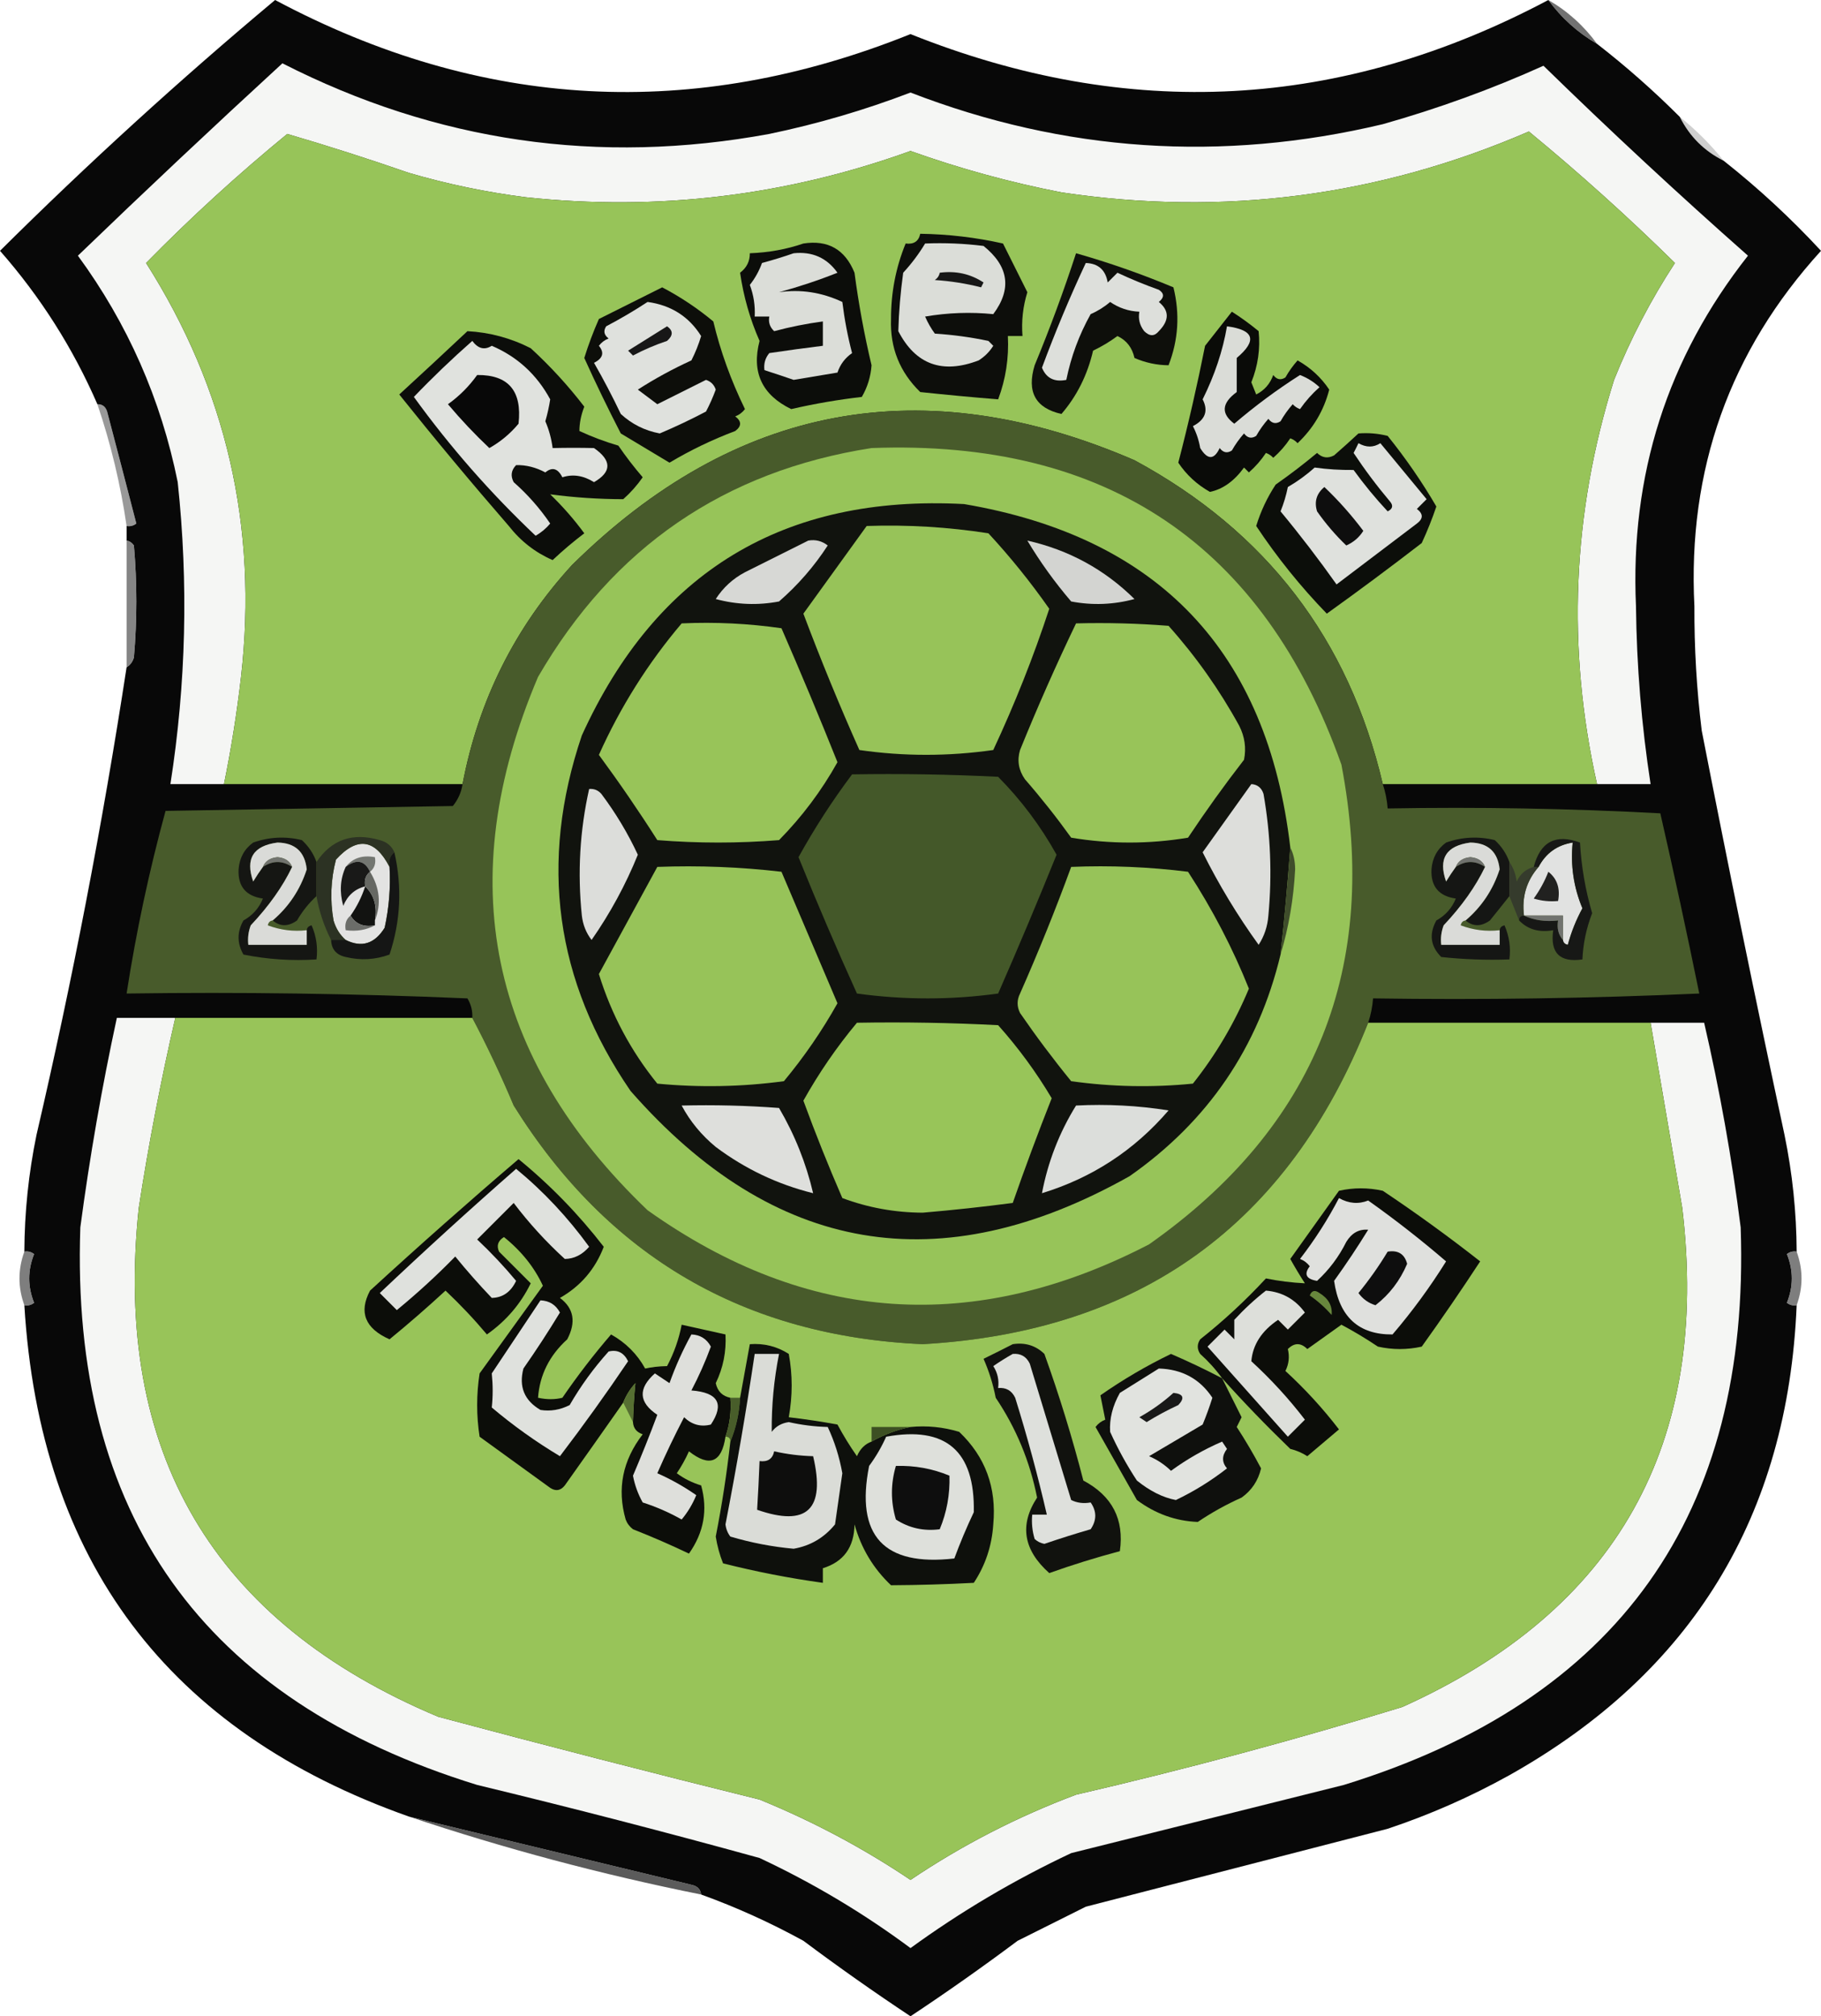 <?xml version="1.0" encoding="UTF-8" standalone="no"?>
<svg
   version="1.1"
   width="374"
   height="414"
   style="clip-rule:evenodd;fill-rule:evenodd;image-rendering:optimizeQuality;shape-rendering:geometricPrecision;text-rendering:geometricPrecision"
   id="svg88"
   sodipodi:docname="logo.svg"
   inkscape:export-filename="logo.png"
   inkscape:export-xdpi="73.27536"
   inkscape:export-ydpi="73.27536"
   inkscape:version="1.3.2 (091e20e, 2023-11-25, custom)"
   xmlns:inkscape="http://www.inkscape.org/namespaces/inkscape"
   xmlns:sodipodi="http://sodipodi.sourceforge.net/DTD/sodipodi-0.dtd"
   xmlns="http://www.w3.org/2000/svg"
   xmlns:svg="http://www.w3.org/2000/svg">
  <sodipodi:namedview
     id="namedview1"
     pagecolor="#ffffff"
     bordercolor="#000000"
     borderopacity="0.25"
     inkscape:showpageshadow="2"
     inkscape:pageopacity="0.0"
     inkscape:pagecheckerboard="0"
     inkscape:deskcolor="#d1d1d1"
     inkscape:zoom="1.8768116"
     inkscape:cx="186.7529"
     inkscape:cy="207"
     inkscape:window-width="1920"
     inkscape:window-height="991"
     inkscape:window-x="-9"
     inkscape:window-y="-9"
     inkscape:window-maximized="1"
     inkscape:current-layer="svg88" />
  <defs
     id="defs88" />
  <g
     id="g1"
     transform="translate(-56.5,-59.5)">
    <path
       style="opacity:0.995"
       fill="#080808"
       d="m 374.5,59.5 c 2.685,3.683 6.018,6.683 10,9 5.963,4.628 11.63,9.628 17,15 2,4 5,7 9,9 7.149,5.649 13.816,11.816 20,18.5 -18.759,20.603 -27.426,44.937 -26,73 -0.04,8.539 0.46,17.039 1.5,25.5 5.41,27.716 11.077,55.383 17,83 1.632,7.922 2.465,15.922 2.5,24 -0.739,-0.131 -1.406,0.036 -2,0.5 1.333,3.333 1.333,6.667 0,10 0.594,0.464 1.261,0.631 2,0.5 -1.803,43.261 -21.47,75.428 -59,96.5 -8.001,4.444 -16.335,8.111 -25,11 -20.672,5.335 -41.338,10.668 -62,16 -4.667,2.333 -9.333,4.667 -14,7 -7.219,5.395 -14.553,10.562 -22,15.5 -7.447,-4.938 -14.781,-10.105 -22,-15.5 -6.789,-3.729 -13.789,-6.896 -21,-9.5 -0.12,-1.086 -0.787,-1.753 -2,-2 -19.377,-4.678 -38.711,-9.345 -58,-14 -49.494,-17.503 -75.828,-52.503 -79,-105 0.739,0.131 1.406,-0.036 2,-0.5 -1.333,-3.333 -1.333,-6.667 0,-10 -0.594,-0.464 -1.261,-0.631 -2,-0.5 0.035,-8.078 0.868,-16.078 2.5,-24 7.391,-31.785 13.557,-63.785 18.5,-96 0.722,-0.418 1.222,-1.084 1.5,-2 0.667,-7.667 0.667,-15.333 0,-23 -0.383,-0.556 -0.883,-0.889 -1.5,-1 0,-1 0,-2 0,-3 0.739,0.131 1.406,-0.036 2,-0.5 -1.897,-7.346 -3.897,-15.013 -6,-23 -0.336,-1.03 -1.003,-1.53 -2,-1.5 C 71.48,130.962 64.814,120.462 56.5,111 74.607,93.031 93.44,75.864 113,59.5 c 42.403,22.596 85.903,24.93 130.5,7 44.774,17.916 88.441,15.583 131,-7 z"
       id="path1" />
  </g>
  <g
     id="g2"
     transform="translate(-56.5,-59.5)">
    <path
       style="opacity:0.749"
       fill="#434343"
       d="m 374.5,59.5 c 3.956,2.288 7.289,5.288 10,9 -3.982,-2.317 -7.315,-5.317 -10,-9 z"
       id="path2" />
  </g>
  <g
     id="g3"
     transform="translate(-56.5,-59.5)">
    <path
       style="opacity:1"
       fill="#f5f6f4"
       d="m 384.5,220.5 c -6.26,-27.958 -5.093,-55.624 3.5,-83 3.386,-8.441 7.553,-16.441 12.5,-24 -9.625,-9.469 -19.625,-18.469 -30,-27 -30.752,13.31 -62.752,17.477 -96,12.5 -10.548,-2.054 -20.882,-4.887 -31,-8.5 -25.557,9.223 -51.891,12.39 -79,9.5 -8.13,-1.032 -16.13,-2.699 -24,-5 -8.382,-2.906 -16.715,-5.573 -25,-8 -10.142,8.308 -19.809,17.142 -29,26.5 16.491,25.94 22.991,54.273 19.5,85 -0.852,7.402 -2.019,14.735 -3.5,22 -3.667,0 -7.333,0 -11,0 3.218,-20.599 3.718,-41.265 1.5,-62 -3.439,-17.041 -10.273,-32.541 -20.5,-46.5 13.785,-13.281 27.785,-26.448 42,-39.5 31.628,16.121 64.961,20.955 100,14.5 9.9,-2.058 19.567,-4.891 29,-8.5 31.592,12.204 63.925,14.371 97,6.5 11.424,-3.229 22.424,-7.229 33,-12 13.699,13.367 27.699,26.367 42,39 -16.55,21.002 -24.217,45.002 -23,72 0.135,12.243 1.135,24.41 3,36.5 -3.667,0 -7.333,0 -11,0 z"
       id="path3" />
  </g>
  <g
     id="g4"
     transform="translate(-56.5,-59.5)">
    <path
       style="opacity:1"
       fill="#97c459"
       d="m 384.5,220.5 c -14.667,0 -29.333,0 -44,0 -6.971,-29.739 -23.971,-51.905 -51,-66.5 -43.443,-18.777 -81.943,-11.61 -115.5,21.5 -11.723,12.78 -19.223,27.78 -22.5,45 -16.333,0 -32.667,0 -49,0 1.481,-7.265 2.648,-14.598 3.5,-22 3.491,-30.727 -3.009,-59.06 -19.5,-85 9.191,-9.358 18.858,-18.192 29,-26.5 8.285,2.427 16.618,5.093 25,8 7.87,2.301 15.87,3.967 24,5 27.109,2.89 53.443,-0.277 79,-9.5 10.118,3.613 20.452,6.446 31,8.5 33.248,4.977 65.248,0.81 96,-12.5 10.375,8.531 20.375,17.531 30,27 -4.947,7.559 -9.114,15.559 -12.5,24 -8.593,27.376 -9.76,55.042 -3.5,83 z"
       id="path4" />
  </g>
  <g
     id="g5"
     transform="translate(-56.5,-59.5)">
    <path
       style="opacity:0.247"
       fill="#3e3e3e"
       d="m 401.5,83.5 c 3.333,2.667 6.333,5.667 9,9 -4,-2 -7,-5 -9,-9 z"
       id="path5" />
  </g>
  <g
     id="g6"
     transform="translate(-56.5,-59.5)">
    <path
       style="opacity:1"
       fill="#0d0e0b"
       d="m 245.5,107.5 c 5.734,0.082 11.401,0.748 17,2 1.667,3.333 3.333,6.667 5,10 -0.907,2.921 -1.24,5.921 -1,9 -1,0 -2,0 -3,0 0.228,4.515 -0.438,8.848 -2,13 -5.333,-0.433 -10.666,-0.933 -16,-1.5 -4.223,-4.112 -6.223,-9.112 -6,-15 -0.015,-5.415 0.985,-10.582 3,-15.5 1.679,0.215 2.679,-0.452 3,-2 z"
       id="path6" />
  </g>
  <g
     id="g7"
     transform="translate(-56.5,-59.5)">
    <path
       style="opacity:1"
       fill="#0c0d0a"
       d="m 221.5,109.5 c 5.058,-0.783 8.558,1.217 10.5,6 0.843,6.403 2.01,12.737 3.5,19 -0.169,2.339 -0.836,4.506 -2,6.5 -4.885,0.564 -9.718,1.397 -14.5,2.5 -6.011,-2.916 -8.178,-7.583 -6.5,-14 -1.958,-4.434 -3.291,-9.101 -4,-14 1.353,-1.024 2.02,-2.357 2,-4 3.887,-0.146 7.554,-0.813 11,-2 z"
       id="path7" />
  </g>
  <g
     id="g8"
     transform="translate(-56.5,-59.5)">
    <path
       style="opacity:1"
       fill="#dbddd8"
       d="m 246.5,109.5 c 4.014,-0.166 8.014,0.001 12,0.5 5.186,4.168 5.853,8.835 2,14 -4.682,-0.464 -9.349,-0.297 -14,0.5 0.54,1.248 1.207,2.415 2,3.5 3.722,0.238 7.389,0.738 11,1.5 0.333,0.333 0.667,0.667 1,1 -0.763,1.219 -1.763,2.219 -3,3 -7.455,2.855 -12.955,0.855 -16.5,-6 0.105,-3.962 0.439,-7.962 1,-12 1.741,-1.896 3.241,-3.896 4.5,-6 z"
       id="path8" />
  </g>
  <g
     id="g9"
     transform="translate(-56.5,-59.5)">
    <path
       style="opacity:1"
       fill="#dbddd8"
       d="m 219.5,111.5 c 3.821,-0.397 6.821,0.936 9,4 -3.876,1.543 -7.876,2.876 -12,4 4.439,-0.649 8.772,0.018 13,2 0.438,3.572 1.104,7.072 2,10.5 -1.439,0.991 -2.439,2.324 -3,4 -3,0.5 -6,1 -9,1.5 -2.035,-0.704 -4.035,-1.371 -6,-2 -0.17,-1.322 0.163,-2.489 1,-3.5 3.67,-0.548 7.337,-1.048 11,-1.5 0,-1.667 0,-3.333 0,-5 -3.376,0.452 -6.709,1.118 -10,2 -0.886,-0.825 -1.219,-1.825 -1,-3 -1,0 -2,0 -3,0 0.12,-2.234 -0.213,-4.401 -1,-6.5 1.081,-1.371 1.915,-2.871 2.5,-4.5 2.277,-0.617 4.444,-1.284 6.5,-2 z"
       id="path9" />
  </g>
  <g
     id="g10"
     transform="translate(-56.5,-59.5)">
    <path
       style="opacity:1"
       fill="#171717"
       d="m 249.5,115.5 c 3.307,-0.437 6.307,0.23 9,2 -0.167,0.333 -0.333,0.667 -0.5,1 -3.076,-0.788 -6.242,-1.288 -9.5,-1.5 0.556,-0.383 0.889,-0.883 1,-1.5 z"
       id="path10" />
  </g>
  <g
     id="g11"
     transform="translate(-56.5,-59.5)">
    <path
       style="opacity:1"
       fill="#0e0f0b"
       d="m 277.5,111.5 c 6.782,1.928 13.449,4.261 20,7 1.351,5.463 1.018,10.796 -1,16 -2.427,-0.023 -4.76,-0.523 -7,-1.5 -0.466,-2.123 -1.633,-3.623 -3.5,-4.5 -1.587,1.17 -3.253,2.17 -5,3 -1.163,4.992 -3.329,9.326 -6.5,13 -5.332,-1.204 -7.165,-4.537 -5.5,-10 3.139,-7.587 5.972,-15.253 8.5,-23 z"
       id="path11" />
  </g>
  <g
     id="g12"
     transform="translate(-56.5,-59.5)">
    <path
       style="opacity:1"
       fill="#dddfdb"
       d="m 279.5,113.5 c 2.568,0.094 4.068,1.428 4.5,4 0.667,-0.667 1.333,-1.333 2,-2 2.761,1.296 5.595,2.463 8.5,3.5 1.141,0.741 1.141,1.575 0,2.5 2.179,1.783 2.179,3.783 0,6 -0.891,1.09 -1.891,1.09 -3,0 -0.929,-1.189 -1.262,-2.522 -1,-4 -2.177,-0.086 -4.177,-0.753 -6,-2 -1.2,1.031 -2.534,1.865 -4,2.5 -2.373,4.244 -4.039,8.744 -5,13.5 -2.448,0.49 -4.115,-0.343 -5,-2.5 2.715,-7.318 5.715,-14.484 9,-21.5 z"
       id="path12" />
  </g>
  <g
     id="g13"
     transform="translate(-56.5,-59.5)">
    <path
       style="opacity:1"
       fill="#0d0e0a"
       d="m 192.5,118.5 c 3.729,1.951 7.229,4.284 10.5,7 1.453,6.099 3.619,12.099 6.5,18 -0.525,0.692 -1.192,1.192 -2,1.5 1.333,1 1.333,2 0,3 -4.714,1.774 -9.214,3.941 -13.5,6.5 -3.323,-1.984 -6.657,-3.984 -10,-6 -2.644,-5.121 -5.144,-10.288 -7.5,-15.5 0.847,-2.718 1.847,-5.384 3,-8 4.425,-2.213 8.759,-4.379 13,-6.5 z"
       id="path13" />
  </g>
  <g
     id="g14"
     transform="translate(-56.5,-59.5)">
    <path
       style="opacity:1"
       fill="#dfe1dd"
       d="m 189.5,121.5 c 4.82,0.66 8.487,2.993 11,7 -0.515,1.725 -1.182,3.392 -2,5 -3.827,1.746 -7.493,3.746 -11,6 1.333,1 2.667,2 4,3 3.298,-1.66 6.631,-3.327 10,-5 1,0.333 1.667,1 2,2 -0.574,1.559 -1.24,3.059 -2,4.5 -3.106,1.636 -6.273,3.136 -9.5,4.5 -3.07,-0.576 -5.737,-1.909 -8,-4 -1.706,-3.579 -3.539,-7.079 -5.5,-10.5 1.835,-0.928 2.168,-2.094 1,-3.5 0.525,-0.692 1.192,-1.192 2,-1.5 -0.951,-0.718 -1.117,-1.551 -0.5,-2.5 2.979,-1.567 5.812,-3.234 8.5,-5 z"
       id="path14" />
  </g>
  <g
     id="g15"
     transform="translate(-56.5,-59.5)">
    <path
       style="opacity:1"
       fill="#0c0d0a"
       d="m 152.5,127.5 c 4.567,0.244 8.901,1.41 13,3.5 4.035,3.7 7.702,7.7 11,12 -0.674,1.751 -1.007,3.417 -1,5 2.589,1.197 5.256,2.197 8,3 1.546,2.257 3.212,4.424 5,6.5 -1.148,1.649 -2.481,3.149 -4,4.5 -5.051,-0.011 -10.051,-0.345 -15,-1 2.569,2.479 4.902,5.146 7,8 -2.259,1.715 -4.426,3.548 -6.5,5.5 -3.55,-1.541 -6.55,-3.874 -9,-7 -7.688,-8.854 -15.188,-17.854 -22.5,-27 4.74,-4.35 9.407,-8.683 14,-13 z"
       id="path15" />
  </g>
  <g
     id="g16"
     transform="translate(-56.5,-59.5)">
    <path
       style="opacity:1"
       fill="#171717"
       d="m 193.5,126.5 c 1.276,0.886 1.276,1.886 0,3 -2.415,0.805 -4.749,1.805 -7,3 -0.333,-0.333 -0.667,-0.667 -1,-1 2.731,-1.692 5.398,-3.358 8,-5 z"
       id="path16" />
  </g>
  <g
     id="g17"
     transform="translate(-56.5,-59.5)">
    <path
       style="opacity:1"
       fill="#e0e2de"
       d="m 153.5,129.5 c 1.182,1.6 2.515,1.933 4,1 5.253,2.251 9.253,5.918 12,11 -0.223,1.467 -0.556,2.967 -1,4.5 0.749,1.734 1.249,3.567 1.5,5.5 2.867,-0.066 5.7,-0.066 8.5,0 3.664,2.554 3.664,4.887 0,7 -2.174,-1.363 -4.341,-1.697 -6.5,-1 -0.928,-1.835 -2.094,-2.168 -3.5,-1 -1.956,-1.048 -3.956,-1.548 -6,-1.5 -1.017,1.049 -1.184,2.216 -0.5,3.5 2.872,2.537 5.372,5.37 7.5,8.5 -0.854,1.022 -1.854,1.855 -3,2.5 -9.249,-8.745 -17.582,-18.245 -25,-28.5 3.83,-3.997 7.83,-7.83 12,-11.5 z"
       id="path17" />
  </g>
  <g
     id="g18"
     transform="translate(-56.5,-59.5)">
    <path
       style="opacity:1"
       fill="#080808"
       d="m 154.5,136.5 c 6.421,-0.063 9.254,3.27 8.5,10 -1.719,2.057 -3.719,3.724 -6,5 -2.994,-2.828 -5.827,-5.828 -8.5,-9 2.327,-1.661 4.327,-3.661 6,-6 z"
       id="path18" />
  </g>
  <g
     id="g19"
     transform="translate(-56.5,-59.5)">
    <path
       style="opacity:1"
       fill="#0a0b08"
       d="m 309.5,123.5 c 1.892,1.202 3.726,2.535 5.5,4 0.366,3.588 -0.134,7.088 -1.5,10.5 0.333,0.833 0.667,1.667 1,2.5 1.697,-0.864 2.863,-2.197 3.5,-4 0.718,0.951 1.551,1.117 2.5,0.5 0.711,-1.255 1.544,-2.421 2.5,-3.5 2.67,1.505 4.836,3.505 6.5,6 -1.101,4.274 -3.268,7.941 -6.5,11 -0.414,-0.457 -0.914,-0.791 -1.5,-1 -0.98,1.481 -2.147,2.815 -3.5,4 -0.414,-0.457 -0.914,-0.791 -1.5,-1 -0.98,1.481 -2.147,2.815 -3.5,4 -0.333,-0.333 -0.667,-0.667 -1,-1 -2.026,2.787 -4.36,4.453 -7,5 -2.67,-1.505 -4.836,-3.505 -6.5,-6 2.064,-7.949 3.897,-15.949 5.5,-24 1.842,-2.364 3.675,-4.697 5.5,-7 z"
       id="path19" />
  </g>
  <g
     id="g20"
     transform="translate(-56.5,-59.5)">
    <path
       style="opacity:1"
       fill="#dadcd7"
       d="m 308.5,126.5 c 5.594,0.744 6.261,2.911 2,6.5 0,2.333 0,4.667 0,7 -3.104,2.273 -3.271,4.44 -0.5,6.5 4.313,-3.685 8.813,-7.018 13.5,-10 1.502,0.583 2.835,1.416 4,2.5 -1.519,1.351 -2.852,2.851 -4,4.5 -0.586,-0.209 -1.086,-0.543 -1.5,-1 -0.956,1.079 -1.789,2.245 -2.5,3.5 -0.949,0.617 -1.782,0.451 -2.5,-0.5 -0.956,1.079 -1.789,2.245 -2.5,3.5 -0.949,0.617 -1.782,0.451 -2.5,-0.5 -0.956,1.079 -1.789,2.245 -2.5,3.5 -0.949,0.617 -1.782,0.451 -2.5,-0.5 -1.154,2.457 -2.488,2.457 -4,0 -0.273,-1.601 -0.773,-3.101 -1.5,-4.5 2.547,-1.316 3.213,-3.149 2,-5.5 2.481,-4.991 4.148,-9.991 5,-15 z"
       id="path20" />
  </g>
  <g
     id="g21"
     transform="translate(-56.5,-59.5)">
    <path
       style="opacity:1"
       fill="#485b2b"
       d="m 340.5,220.5 c 0.538,1.617 0.871,3.284 1,5 18.679,-0.333 37.345,0 56,1 2.811,12.3 5.478,24.634 8,37 -22.323,1 -44.657,1.333 -67,1 -0.129,1.716 -0.462,3.383 -1,5 -16.414,41.463 -46.914,63.463 -91.5,66 -36.633,-1.645 -64.633,-17.978 -84,-49 -2.625,-6.243 -5.458,-12.243 -8.5,-18 0.079,-1.43 -0.254,-2.764 -1,-4 -23.324,-1 -46.657,-1.333 -70,-1 1.967,-12.695 4.634,-25.195 8,-37.5 19.667,-0.333 39.333,-0.667 59,-1 1.082,-1.33 1.749,-2.83 2,-4.5 3.277,-17.22 10.777,-32.22 22.5,-45 33.557,-33.11 72.057,-40.277 115.5,-21.5 27.029,14.595 44.029,36.761 51,66.5 z"
       id="path21" />
  </g>
  <g
     id="g22"
     transform="translate(-56.5,-59.5)">
    <path
       style="opacity:1"
       fill="#97c459"
       d="m 235.5,151.5 c 48.303,-1.807 80.469,19.86 96.5,65 7.943,41.541 -5.224,74.374 -39.5,98.5 -35.912,18.61 -70.245,16.277 -103,-7 -32.724,-31.284 -40.224,-67.784 -22.5,-109.5 15.431,-26.619 38.264,-42.285 68.5,-47 z"
       id="path22" />
  </g>
  <g
     id="g23"
     transform="translate(-56.5,-59.5)">
    <path
       style="opacity:1"
       fill="#0c0e0a"
       d="m 335.5,148.5 c 2.027,-0.162 4.027,0.005 6,0.5 3.717,4.612 7.05,9.445 10,14.5 -0.868,2.566 -1.868,5.066 -3,7.5 -6.428,4.961 -12.928,9.794 -19.5,14.5 -5.378,-5.546 -10.211,-11.546 -14.5,-18 0.932,-3.03 2.265,-5.863 4,-8.5 2.923,-2.045 5.757,-4.212 8.5,-6.5 1.049,1.017 2.216,1.184 3.5,0.5 1.74,-1.517 3.406,-3.017 5,-4.5 z"
       id="path23" />
  </g>
  <g
     id="g24"
     transform="translate(-56.5,-59.5)">
    <path
       style="opacity:1"
       fill="#dfe1dd"
       d="m 335.5,150.5 c 1.586,0.913 3.086,0.913 4.5,0 3.167,3.833 6.333,7.667 9.5,11.5 -0.667,0.667 -1.333,1.333 -2,2 1.333,1 1.333,2 0,3 -5.5,4.167 -11,8.333 -16.5,12.5 -3.642,-5.142 -7.475,-10.142 -11.5,-15 0.654,-1.615 1.154,-3.282 1.5,-5 1.973,-1.14 3.807,-2.473 5.5,-4 2.59,0.364 5.257,0.531 8,0.5 2.174,3.004 4.508,5.837 7,8.5 1.021,-0.502 1.188,-1.168 0.5,-2 -2.692,-3.192 -5.192,-6.525 -7.5,-10 0.363,-0.683 0.696,-1.35 1,-2 z"
       id="path24" />
  </g>
  <g
     id="g25"
     transform="translate(-56.5,-59.5)">
    <path
       style="opacity:0.498"
       fill="#343434"
       d="m 76.5,142.5 c 0.997,-0.03 1.664,0.47 2,1.5 2.103,7.987 4.103,15.654 6,23 -0.594,0.464 -1.261,0.631 -2,0.5 -1.237,-8.518 -3.237,-16.852 -6,-25 z"
       id="path25" />
  </g>
  <g
     id="g26"
     transform="translate(-56.5,-59.5)">
    <path
       style="opacity:1"
       fill="#0e0e0e"
       d="m 328.5,159.5 c 2.884,2.739 5.551,5.739 8,9 -0.847,1.345 -2.013,2.345 -3.5,3 -2.237,-2.147 -4.237,-4.48 -6,-7 -0.613,-1.995 -0.113,-3.662 1.5,-5 z"
       id="path26" />
  </g>
  <g
     id="g27"
     transform="translate(-56.5,-59.5)">
    <path
       style="opacity:0.749"
       fill="#5c5c5c"
       d="m 82.5,170.5 c 0.617,0.111 1.117,0.444 1.5,1 0.667,7.667 0.667,15.333 0,23 -0.278,0.916 -0.778,1.582 -1.5,2 0,-8.667 0,-17.333 0,-26 z"
       id="path27" />
  </g>
  <g
     id="g28"
     transform="translate(-56.5,-59.5)">
    <path
       style="opacity:1"
       fill="#11130e"
       d="m 321.5,233.5 c -0.535,7.347 -1.201,14.681 -2,22 -4.568,19.073 -14.902,34.24 -31,45.5 -38.913,21.889 -73.079,16.056 -102.5,-17.5 -15.497,-22.6 -18.831,-46.933 -10,-73 15.321,-33.637 41.487,-49.47 78.5,-47.5 39.969,6.801 62.302,30.301 67,70.5 z"
       id="path28" />
  </g>
  <g
     id="g29"
     transform="translate(-56.5,-59.5)">
    <path
       style="opacity:1"
       fill="#98c459"
       d="m 277.5,187.5 c 6.342,-0.166 12.675,0 19,0.5 5.611,6.278 10.444,13.112 14.5,20.5 1.15,2.254 1.484,4.587 1,7 -4.027,5.194 -7.86,10.527 -11.5,16 -8,1.333 -16,1.333 -24,0 -2.976,-4.144 -6.143,-8.144 -9.5,-12 -1.301,-1.865 -1.635,-3.865 -1,-6 3.573,-8.81 7.407,-17.477 11.5,-26 z"
       id="path29" />
  </g>
  <g
     id="g30"
     transform="translate(-56.5,-59.5)">
    <path
       style="opacity:1"
       fill="#98c459"
       d="m 196.5,187.5 c 6.922,-0.312 13.756,0.021 20.5,1 3.971,9.109 7.805,18.276 11.5,27.5 -3.265,5.853 -7.265,11.186 -12,16 -8.333,0.667 -16.667,0.667 -25,0 -3.805,-5.971 -7.805,-11.804 -12,-17.5 4.415,-9.838 10.081,-18.838 17,-27 z"
       id="path30" />
  </g>
  <g
     id="g31"
     transform="translate(-56.5,-59.5)">
    <path
       style="opacity:1"
       fill="#d3d4d1"
       d="m 267.5,170.5 c 8.521,1.925 15.854,5.925 22,12 -4.295,1.161 -8.629,1.328 -13,0.5 -3.387,-3.961 -6.387,-8.127 -9,-12.5 z"
       id="path31" />
  </g>
  <g
     id="g32"
     transform="translate(-56.5,-59.5)">
    <path
       style="opacity:1"
       fill="#d7d8d5"
       d="m 222.5,170.5 c 1.478,-0.262 2.811,0.071 4,1 -2.773,4.277 -6.107,8.11 -10,11.5 -4.371,0.828 -8.705,0.661 -13,-0.5 1.524,-2.358 3.524,-4.191 6,-5.5 4.425,-2.213 8.759,-4.379 13,-6.5 z"
       id="path32" />
  </g>
  <g
     id="g33"
     transform="translate(-56.5,-59.5)">
    <path
       style="opacity:1"
       fill="#97c359"
       d="m 234.5,167.5 c 8.386,-0.287 16.719,0.213 25,1.5 4.527,4.892 8.693,10.059 12.5,15.5 -3.212,9.781 -7.045,19.447 -11.5,29 -9.227,1.317 -18.393,1.317 -27.5,0 -4.113,-9.224 -7.946,-18.558 -11.5,-28 4.349,-6.012 8.682,-12.012 13,-18 z"
       id="path33" />
  </g>
  <g
     id="g34"
     transform="translate(-56.5,-59.5)">
    <path
       style="opacity:1"
       fill="#445829"
       d="m 231.5,218.5 c 10.006,-0.166 20.006,0 30,0.5 4.724,4.776 8.724,10.109 12,16 -3.862,9.558 -7.862,19.058 -12,28.5 -9.667,1.333 -19.333,1.333 -29,0 -4.196,-9.257 -8.196,-18.59 -12,-28 3.289,-5.947 6.956,-11.614 11,-17 z"
       id="path34" />
  </g>
  <g
     id="g35"
     transform="translate(-56.5,-59.5)">
    <path
       style="opacity:1"
       fill="#dddedb"
       d="m 313.5,220.5 c 1.25,0.077 2.083,0.744 2.5,2 1.454,8.286 1.787,16.619 1,25 -0.17,2.215 -0.837,4.215 -2,6 -4.336,-6.001 -8.169,-12.334 -11.5,-19 3.343,-4.696 6.676,-9.363 10,-14 z"
       id="path35" />
  </g>
  <g
     id="g36"
     transform="translate(-56.5,-59.5)">
    <path
       style="opacity:1"
       fill="#dcddda"
       d="m 177.5,221.5 c 0.996,-0.086 1.829,0.248 2.5,1 2.958,3.943 5.458,8.11 7.5,12.5 -2.504,6.172 -5.67,12.006 -9.5,17.5 -1.117,-1.449 -1.784,-3.116 -2,-5 -0.914,-8.801 -0.414,-17.468 1.5,-26 z"
       id="path36" />
  </g>
  <g
     id="g37"
     transform="translate(-56.5,-59.5)">
    <path
       style="opacity:1"
       fill="#e3e3e2"
       d="m 136.5,237.5 c 0.237,4.222 -0.096,8.389 -1,12.5 -2.056,3.301 -4.723,4.134 -8,2.5 -1.187,-1.034 -2.02,-2.367 -2.5,-4 -0.738,-4.21 -0.572,-8.376 0.5,-12.5 4.349,-4.765 8.015,-4.265 11,1.5 z"
       id="path37" />
  </g>
  <g
     id="g38"
     transform="translate(-56.5,-59.5)">
    <path
       style="opacity:1"
       fill="#e1e2e1"
       d="m 377.5,252.5 c 0,-1.667 0,-3.333 0,-5 -2.667,0 -5.333,0 -8,0 -0.478,-3.838 0.522,-7.171 3,-10 1.498,-2.831 3.831,-4.498 7,-5 -0.465,4.705 0.201,9.205 2,13.5 -1.291,2.371 -2.291,4.871 -3,7.5 -0.607,-0.124 -0.94,-0.457 -1,-1 z"
       id="path38" />
  </g>
  <g
     id="g39"
     transform="translate(-56.5,-59.5)">
    <path
       style="opacity:1"
       fill="#737671"
       d="m 132.5,238.5 c -1.107,-2.347 -2.774,-2.68 -5,-1 1.418,-1.808 3.418,-2.475 6,-2 0.237,1.291 -0.096,2.291 -1,3 z"
       id="path39" />
  </g>
  <g
     id="g40"
     transform="translate(-56.5,-59.5)">
    <path
       style="opacity:1"
       fill="#151613"
       d="m 121.5,236.5 c 0,2.333 0,4.667 0,7 -1.554,1.414 -2.888,3.081 -4,5 -1.799,1.288 -3.465,1.288 -5,0 3.312,-2.819 5.646,-6.319 7,-10.5 -0.382,-3.596 -2.382,-5.429 -6,-5.5 -4.987,0.645 -6.654,3.312 -5,8 0.676,-1.102 1.342,-2.102 2,-3 2,-1.333 4,-1.333 6,0 -1.931,4.033 -4.764,8.033 -8.5,12 -0.49,1.293 -0.657,2.627 -0.5,4 4,0 8,0 12,0 0,-1 0,-2 0,-3 0.06,-0.543 0.393,-0.876 1,-1 0.974,2.243 1.308,4.576 1,7 -5.044,0.327 -10.044,-0.006 -15,-1 -1.333,-2.333 -1.333,-4.667 0,-7 1.861,-1.028 3.195,-2.528 4,-4.5 -3.5,-0.498 -5.167,-2.498 -5,-6 0.182,-2.343 1.182,-4.176 3,-5.5 3.284,-1.157 6.618,-1.324 10,-0.5 1.383,1.271 2.383,2.771 3,4.5 z"
       id="path40" />
  </g>
  <g
     id="g41"
     transform="translate(-56.5,-59.5)">
    <path
       style="opacity:1"
       fill="#dadbd8"
       d="m 112.5,248.5 c -0.543,0.06 -0.876,0.393 -1,1 2.586,0.98 5.253,1.313 8,1 0,1 0,2 0,3 -4,0 -8,0 -12,0 -0.157,-1.373 0.01,-2.707 0.5,-4 3.736,-3.967 6.569,-7.967 8.5,-12 -0.47,-1.193 -1.47,-1.86 -3,-2 -1.53,0.14 -2.53,0.807 -3,2 -0.658,0.898 -1.324,1.898 -2,3 -1.654,-4.688 0.013,-7.355 5,-8 3.618,0.071 5.618,1.904 6,5.5 -1.354,4.181 -3.688,7.681 -7,10.5 z"
       id="path41" />
  </g>
  <g
     id="g42"
     transform="translate(-56.5,-59.5)">
    <path
       style="opacity:1"
       fill="#71736e"
       d="m 116.5,237.5 c -2,-1.333 -4,-1.333 -6,0 0.47,-1.193 1.47,-1.86 3,-2 1.53,0.14 2.53,0.807 3,2 z"
       id="path42" />
  </g>
  <g
     id="g43"
     transform="translate(-56.5,-59.5)">
    <path
       style="opacity:1"
       fill="#2c3223"
       d="m 137.5,234.5 c -0.904,0.709 -1.237,1.709 -1,3 -2.985,-5.765 -6.651,-6.265 -11,-1.5 -1.072,4.124 -1.238,8.29 -0.5,12.5 0.48,1.633 1.313,2.966 2.5,4 -1,0 -2,0 -3,0 -1.454,-2.853 -2.454,-5.853 -3,-9 0,-2.333 0,-4.667 0,-7 3.089,-4.621 7.423,-6.121 13,-4.5 1.442,0.377 2.442,1.21 3,2.5 z"
       id="path43" />
  </g>
  <g
     id="g44"
     transform="translate(-56.5,-59.5)">
    <path
       style="opacity:1"
       fill="#191918"
       d="m 132.5,238.5 c -0.904,0.709 -1.237,1.709 -1,3 -2.124,0.531 -3.624,1.865 -4.5,4 -0.801,-2.867 -0.634,-5.534 0.5,-8 2.226,-1.68 3.893,-1.347 5,1 z"
       id="path44" />
  </g>
  <g
     id="g45"
     transform="translate(-56.5,-59.5)">
    <path
       style="opacity:1"
       fill="#151614"
       d="m 366.5,236.5 c 0,2.333 0,4.667 0,7 -1.279,1.623 -2.613,3.29 -4,5 -1.799,1.288 -3.465,1.288 -5,0 3.312,-2.819 5.646,-6.319 7,-10.5 -0.382,-3.596 -2.382,-5.429 -6,-5.5 -4.987,0.645 -6.654,3.312 -5,8 0.676,-1.102 1.342,-2.102 2,-3 2,-1.333 4,-1.333 6,0 -1.931,4.033 -4.764,8.033 -8.5,12 -0.49,1.293 -0.657,2.627 -0.5,4 4,0 8,0 12,0 0,-1 0,-2 0,-3 0.06,-0.543 0.393,-0.876 1,-1 0.974,2.243 1.308,4.576 1,7 -4.679,0.166 -9.345,-10e-4 -14,-0.5 -2.206,-2.209 -2.54,-4.709 -1,-7.5 1.861,-1.028 3.195,-2.528 4,-4.5 -3.5,-0.498 -5.167,-2.498 -5,-6 0.182,-2.343 1.182,-4.176 3,-5.5 3.284,-1.157 6.618,-1.324 10,-0.5 1.383,1.271 2.383,2.771 3,4.5 z"
       id="path45" />
  </g>
  <g
     id="g46"
     transform="translate(-56.5,-59.5)">
    <path
       style="opacity:1"
       fill="#dadbd8"
       d="m 357.5,248.5 c -0.543,0.06 -0.876,0.393 -1,1 2.586,0.98 5.253,1.313 8,1 0,1 0,2 0,3 -4,0 -8,0 -12,0 -0.157,-1.373 0.01,-2.707 0.5,-4 3.736,-3.967 6.569,-7.967 8.5,-12 -0.47,-1.193 -1.47,-1.86 -3,-2 -1.53,0.14 -2.53,0.807 -3,2 -0.658,0.898 -1.324,1.898 -2,3 -1.654,-4.688 0.013,-7.355 5,-8 3.618,0.071 5.618,1.904 6,5.5 -1.354,4.181 -3.688,7.681 -7,10.5 z"
       id="path46" />
  </g>
  <g
     id="g47"
     transform="translate(-56.5,-59.5)">
    <path
       style="opacity:1"
       fill="#70726e"
       d="m 361.5,237.5 c -2,-1.333 -4,-1.333 -6,0 0.47,-1.193 1.47,-1.86 3,-2 1.53,0.14 2.53,0.807 3,2 z"
       id="path47" />
  </g>
  <g
     id="g48"
     transform="translate(-56.5,-59.5)">
    <path
       style="opacity:1"
       fill="#151615"
       d="m 137.5,234.5 c 1.616,7.135 1.283,14.135 -1,21 -2.938,1.075 -5.938,1.241 -9,0.5 -1.926,-0.422 -2.926,-1.589 -3,-3.5 1,0 2,0 3,0 3.277,1.634 5.944,0.801 8,-2.5 0.904,-4.111 1.237,-8.278 1,-12.5 -0.237,-1.291 0.096,-2.291 1,-3 z"
       id="path48" />
  </g>
  <g
     id="g49"
     transform="translate(-56.5,-59.5)">
    <path
       style="opacity:1"
       fill="#97c359"
       d="m 191.5,237.5 c 8.585,-0.317 17.085,0.017 25.5,1 3.836,9.005 7.67,18.005 11.5,27 -3.159,5.642 -6.826,10.975 -11,16 -8.647,1.165 -17.314,1.332 -26,0.5 -5.429,-6.69 -9.429,-14.19 -12,-22.5 4.025,-7.387 8.025,-14.721 12,-22 z"
       id="path49" />
  </g>
  <g
     id="g50"
     transform="translate(-56.5,-59.5)">
    <path
       style="opacity:1"
       fill="#97c359"
       d="m 276.5,237.5 c 8.028,-0.331 16.028,0.002 24,1 5.033,7.738 9.199,15.738 12.5,24 -2.938,7.044 -6.771,13.544 -11.5,19.5 -8.353,0.832 -16.687,0.665 -25,-0.5 -3.692,-4.525 -7.192,-9.192 -10.5,-14 -0.667,-1.333 -0.667,-2.667 0,-4 3.796,-8.585 7.296,-17.252 10.5,-26 z"
       id="path50" />
  </g>
  <g
     id="g51"
     transform="translate(-56.5,-59.5)">
    <path
       style="opacity:1"
       fill="#212120"
       d="m 374.5,238.5 c 1.808,1.418 2.475,3.418 2,6 -1.699,0.16 -3.366,-0.006 -5,-0.5 1.258,-1.741 2.258,-3.574 3,-5.5 z"
       id="path51" />
  </g>
  <g
     id="g52"
     transform="translate(-56.5,-59.5)">
    <path
       style="opacity:1"
       fill="#353b2c"
       d="m 366.5,236.5 c 0.79,1.109 1.29,2.442 1.5,4 0.72,-1.556 1.887,-2.556 3.5,-3 0.333,0 0.667,0 1,0 -2.478,2.829 -3.478,6.162 -3,10 -0.667,0 -1,0.333 -1,1 -0.667,-1.667 -1.333,-3.333 -2,-5 0,-2.333 0,-4.667 0,-7 z"
       id="path52" />
  </g>
  <g
     id="g53"
     transform="translate(-56.5,-59.5)">
    <path
       style="opacity:1"
       fill="#121311"
       d="m 131.5,241.5 c 1.844,1.779 2.51,4.112 2,7 0,0.333 0,0.667 0,1 -2.281,0.423 -3.948,-0.244 -5,-2 1.294,-1.828 2.294,-3.828 3,-6 z"
       id="path53" />
  </g>
  <g
     id="g54"
     transform="translate(-56.5,-59.5)">
    <path
       style="opacity:1"
       fill="#666863"
       d="m 132.5,238.5 c 2,3.274 2.333,6.608 1,10 0.51,-2.888 -0.156,-5.221 -2,-7 -0.237,-1.291 0.096,-2.291 1,-3 z"
       id="path54" />
  </g>
  <g
     id="g55"
     transform="translate(-56.5,-59.5)">
    <path
       style="opacity:1"
       fill="#3f4d2b"
       d="m 321.5,233.5 c 0.658,1.293 0.992,2.793 1,4.5 -0.317,6.093 -1.317,11.926 -3,17.5 0.799,-7.319 1.465,-14.653 2,-22 z"
       id="path55" />
  </g>
  <g
     id="g56"
     transform="translate(-56.5,-59.5)">
    <path
       style="opacity:1"
       fill="#171816"
       d="m 368.5,248.5 c 0,-0.667 0.333,-1 1,-1 2.107,0.968 4.441,1.302 7,1 -0.268,1.599 0.066,2.932 1,4 0.06,0.543 0.393,0.876 1,1 0.709,-2.629 1.709,-5.129 3,-7.5 -1.799,-4.295 -2.465,-8.795 -2,-13.5 -3.169,0.502 -5.502,2.169 -7,5 -0.333,0 -0.667,0 -1,0 1.353,-5.17 4.52,-6.837 9.5,-5 0.275,4.931 1.109,9.764 2.5,14.5 -1.194,3.076 -1.861,6.243 -2,9.5 -4.661,0.668 -6.661,-1.332 -6,-6 -2.888,0.51 -5.221,-0.156 -7,-2 z"
       id="path56" />
  </g>
  <g
     id="g57"
     transform="translate(-56.5,-59.5)">
    <path
       style="opacity:1"
       fill="#71736f"
       d="m 369.5,247.5 c 2.667,0 5.333,0 8,0 0,1.667 0,3.333 0,5 -0.934,-1.068 -1.268,-2.401 -1,-4 -2.559,0.302 -4.893,-0.032 -7,-1 z"
       id="path57" />
  </g>
  <g
     id="g58"
     transform="translate(-56.5,-59.5)">
    <path
       style="opacity:1"
       fill="#6b6d69"
       d="m 128.5,247.5 c 1.052,1.756 2.719,2.423 5,2 -1.765,0.961 -3.765,1.295 -6,1 -0.237,-1.291 0.096,-2.291 1,-3 z"
       id="path58" />
  </g>
  <g
     id="g59"
     transform="translate(-56.5,-59.5)">
    <path
       style="opacity:1"
       fill="#f5f6f4"
       d="m 92.5,268.5 c -2.973,12.893 -5.473,25.893 -7.5,39 -5.312,50.23 15.188,85.063 61.5,104.5 21.968,5.88 43.968,11.546 66,17 10.973,4.484 21.307,9.984 31,16.5 10.576,-7.122 21.909,-12.956 34,-17.5 22.553,-5.221 44.886,-11.221 67,-18 44.112,-19.86 63.278,-54.027 57.5,-102.5 -2.174,-12.69 -4.341,-25.357 -6.5,-38 3.667,0 7.333,0 11,0 3.206,13.863 5.706,27.863 7.5,42 2.045,58.955 -25.121,97.122 -81.5,114.5 -18.672,4.668 -37.338,9.335 -56,14 -11.697,5.508 -22.697,12.008 -33,19.5 -9.634,-7.158 -19.967,-13.325 -31,-18.5 -19.243,-5.311 -38.576,-10.311 -58,-15 C 98.111,408.614 70.944,370.447 73,311.5 c 1.923,-14.444 4.423,-28.778 7.5,-43 4,0 8,0 12,0 z"
       id="path59" />
  </g>
  <g
     id="g60"
     transform="translate(-56.5,-59.5)">
    <path
       style="opacity:1"
       fill="#98c459"
       d="m 92.5,268.5 c 20.333,0 40.667,0 61,0 3.042,5.757 5.875,11.757 8.5,18 19.367,31.022 47.367,47.355 84,49 44.586,-2.537 75.086,-24.537 91.5,-66 19.333,0 38.667,0 58,0 2.159,12.643 4.326,25.31 6.5,38 5.778,48.473 -13.388,82.64 -57.5,102.5 -22.114,6.779 -44.447,12.779 -67,18 -12.091,4.544 -23.424,10.378 -34,17.5 -9.693,-6.516 -20.027,-12.016 -31,-16.5 -22.032,-5.454 -44.032,-11.12 -66,-17 C 100.188,392.563 79.688,357.73 85,307.5 c 2.027,-13.107 4.527,-26.107 7.5,-39 z"
       id="path60" />
  </g>
  <g
     id="g61"
     transform="translate(-56.5,-59.5)">
    <path
       style="opacity:1"
       fill="#98c559"
       d="m 232.5,269.5 c 9.672,-0.166 19.339,0 29,0.5 4.161,4.662 7.827,9.662 11,15 -2.826,7.144 -5.493,14.31 -8,21.5 -6.144,0.806 -12.311,1.473 -18.5,2 -5.721,-0.03 -11.221,-1.03 -16.5,-3 -2.864,-6.593 -5.531,-13.259 -8,-20 3.169,-5.67 6.836,-11.004 11,-16 z"
       id="path61" />
  </g>
  <g
     id="g62"
     transform="translate(-56.5,-59.5)">
    <path
       style="opacity:1"
       fill="#dedfdc"
       d="m 196.5,286.5 c 6.675,-0.166 13.342,0 20,0.5 3.219,5.494 5.553,11.327 7,17.5 -7.286,-1.809 -13.952,-4.976 -20,-9.5 -2.947,-2.436 -5.28,-5.269 -7,-8.5 z"
       id="path62" />
  </g>
  <g
     id="g63"
     transform="translate(-56.5,-59.5)">
    <path
       style="opacity:1"
       fill="#dcdedb"
       d="m 277.5,286.5 c 6.368,-0.33 12.702,0.004 19,1 -7.023,8.178 -15.69,13.845 -26,17 1.229,-6.454 3.563,-12.454 7,-18 z"
       id="path63" />
  </g>
  <g
     id="g64"
     transform="translate(-56.5,-59.5)">
    <path
       style="opacity:0.749"
       fill="#535353"
       d="m 61.5,316.5 c 0.739,-0.131 1.406,0.036 2,0.5 -1.333,3.333 -1.333,6.667 0,10 -0.594,0.464 -1.261,0.631 -2,0.5 -1.333,-3.667 -1.333,-7.333 0,-11 z"
       id="path64" />
  </g>
  <g
     id="g65"
     transform="translate(-56.5,-59.5)">
    <path
       style="opacity:1"
       fill="#0c0d09"
       d="m 206.5,346.5 c 0.221,2.779 -0.112,5.446 -1,8 -0.786,5.31 -3.286,6.31 -7.5,3 -0.707,1.581 -1.54,3.081 -2.5,4.5 1.5,1.115 3.167,1.948 5,2.5 1.394,5.007 0.561,9.674 -2.5,14 -3.76,-1.796 -7.593,-3.462 -11.5,-5 -0.692,-0.525 -1.192,-1.192 -1.5,-2 -1.804,-6.294 -0.637,-12.127 3.5,-17.5 -1.256,-0.417 -1.923,-1.25 -2,-2.5 0.078,-2.752 0.245,-5.418 0.5,-8 -1.095,1.193 -1.928,2.527 -2.5,4 -3.943,5.625 -7.943,11.292 -12,17 -0.865,1.083 -1.865,1.249 -3,0.5 -4.833,-3.5 -9.667,-7 -14.5,-10.5 -0.667,-4.333 -0.667,-8.667 0,-13 4.333,-6 8.667,-12 13,-18 -1.748,-3.783 -4.414,-7.116 -8,-10 -1.23,0.775 -1.563,1.775 -1,3 2.167,2.167 4.333,4.333 6.5,6.5 -2.066,4.238 -5.066,7.738 -9,10.5 -2.623,-3.125 -5.456,-6.125 -8.5,-9 -3.74,3.451 -7.573,6.785 -11.5,10 -5.025,-2.231 -6.358,-5.564 -4,-10 10.03,-9.199 20.196,-18.199 30.5,-27 6.501,5.319 12.334,11.319 17.5,18 -1.748,4.581 -4.748,8.081 -9,10.5 2.853,2.133 3.353,4.967 1.5,8.5 -3.662,3.324 -5.662,7.324 -6,12 1.808,0.388 3.475,0.388 5,0 3.091,-4.514 6.425,-8.847 10,-13 3.035,1.701 5.368,4.035 7,7 1.32,-0.299 2.82,-0.466 4.5,-0.5 1.429,-2.69 2.429,-5.523 3,-8.5 3,0.667 6,1.333 9,2 0.193,3.513 -0.474,6.846 -2,10 0.368,1.675 1.368,2.675 3,3 z"
       id="path65" />
  </g>
  <g
     id="g66"
     transform="translate(-56.5,-59.5)">
    <path
       style="opacity:1"
       fill="#dfe1dd"
       d="m 162.5,299.5 c 5.605,4.61 10.605,9.944 15,16 -1.416,1.639 -3.083,2.473 -5,2.5 -3.869,-3.534 -7.369,-7.367 -10.5,-11.5 -2.5,2.5 -5,5 -7.5,7.5 2.85,2.682 5.516,5.516 8,8.5 -1.082,2.284 -2.748,3.45 -5,3.5 -2.618,-2.739 -5.118,-5.573 -7.5,-8.5 -3.81,3.9 -7.81,7.566 -12,11 -1.167,-1.167 -2.333,-2.333 -3.5,-3.5 9.23,-8.735 18.563,-17.235 28,-25.5 z"
       id="path66" />
  </g>
  <g
     id="g67"
     transform="translate(-56.5,-59.5)">
    <path
       style="opacity:0.749"
       fill="#535353"
       d="m 425.5,316.5 c 1.333,3.667 1.333,7.333 0,11 -0.739,0.131 -1.406,-0.036 -2,-0.5 1.333,-3.333 1.333,-6.667 0,-10 0.594,-0.464 1.261,-0.631 2,-0.5 z"
       id="path67" />
  </g>
  <g
     id="g68"
     transform="translate(-56.5,-59.5)">
    <path
       style="opacity:1"
       fill="#0c0d09"
       d="m 307.5,342.5 c -1.293,-1.796 -2.793,-3.463 -4.5,-5 -0.667,-1 -0.667,-2 0,-3 4.801,-3.799 9.301,-7.966 13.5,-12.5 2.614,0.532 5.28,0.865 8,1 -1.045,-1.616 -2.045,-3.283 -3,-5 3.333,-4.667 6.667,-9.333 10,-14 3,-0.667 6,-0.667 9,0 6.881,4.601 13.548,9.434 20,14.5 -3.876,5.92 -7.876,11.754 -12,17.5 -3,0.667 -6,0.667 -9,0 -2.433,-1.632 -4.933,-3.132 -7.5,-4.5 -2.323,1.652 -4.656,3.319 -7,5 -1.333,-1.333 -2.667,-1.333 -4,0 0.379,1.575 0.212,3.075 -0.5,4.5 4.035,3.7 7.702,7.7 11,12 -2.167,1.833 -4.333,3.667 -6.5,5.5 -1.067,-0.691 -2.234,-1.191 -3.5,-1.5 -4.897,-4.729 -9.564,-9.562 -14,-14.5 z"
       id="path68" />
  </g>
  <g
     id="g69"
     transform="translate(-56.5,-59.5)">
    <path
       style="opacity:1"
       fill="#dfe0dd"
       d="m 331.5,305.5 c 2,1.126 4,1.293 6,0.5 5.553,3.936 10.887,8.103 16,12.5 -3.312,5.304 -6.979,10.304 -11,15 -6.954,0.064 -10.954,-3.602 -12,-11 2.457,-3.414 4.791,-6.914 7,-10.5 -1.887,-0.163 -3.387,0.671 -4.5,2.5 -1.523,3.055 -3.523,5.722 -6,8 -2.244,-0.367 -2.744,-1.367 -1.5,-3 -0.525,-0.692 -1.192,-1.192 -2,-1.5 3.062,-3.969 5.729,-8.136 8,-12.5 z"
       id="path69" />
  </g>
  <g
     id="g70"
     transform="translate(-56.5,-59.5)">
    <path
       style="opacity:1"
       fill="#0e0e0e"
       d="m 341.5,316.5 c 2.135,-0.353 3.468,0.48 4,2.5 -1.463,3.451 -3.629,6.285 -6.5,8.5 -1.434,-0.43 -2.601,-1.264 -3.5,-2.5 2.22,-2.713 4.22,-5.546 6,-8.5 z"
       id="path70" />
  </g>
  <g
     id="g71"
     transform="translate(-56.5,-59.5)">
    <path
       style="opacity:1"
       fill="#dddfda"
       d="m 316.5,324.5 c 3.347,0.283 6.013,1.783 8,4.5 -1.167,1.167 -2.333,2.333 -3.5,3.5 -0.667,-0.667 -1.333,-1.333 -2,-2 -3.377,2.274 -5.211,5.107 -5.5,8.5 4.035,3.7 7.702,7.7 11,12 -1.167,1.167 -2.333,2.333 -3.5,3.5 -5.5,-6.167 -11,-12.333 -16.5,-18.5 1.167,-1.167 2.333,-2.333 3.5,-3.5 0.667,0.667 1.333,1.333 2,2 0,-1.333 0,-2.667 0,-4 2.063,-2.234 4.229,-4.234 6.5,-6 z"
       id="path71" />
  </g>
  <g
     id="g72"
     transform="translate(-56.5,-59.5)">
    <path
       style="opacity:1"
       fill="#dfe1dd"
       d="m 167.5,326.5 c 1.811,0.072 3.144,0.905 4,2.5 -2.369,3.902 -4.869,7.735 -7.5,11.5 -0.979,3.73 0.187,6.564 3.5,8.5 2.053,0.325 4.053,-0.009 6,-1 2.28,-3.947 4.947,-7.613 8,-11 1.796,-0.436 3.129,0.231 4,2 -4.49,6.652 -9.157,13.152 -14,19.5 -4.969,-2.978 -9.635,-6.311 -14,-10 0.245,-2.245 0.245,-4.578 0,-7 3.359,-5.018 6.693,-10.018 10,-15 z"
       id="path72" />
  </g>
  <g
     id="g73"
     transform="translate(-56.5,-59.5)">
    <path
       style="opacity:1"
       fill="#68873d"
       d="m 325.5,325.5 c 0.397,-1.025 1.063,-1.192 2,-0.5 1.829,1.113 2.663,2.613 2.5,4.5 -1.371,-1.541 -2.871,-2.875 -4.5,-4 z"
       id="path73" />
  </g>
  <g
     id="g74"
     transform="translate(-56.5,-59.5)">
    <path
       style="opacity:1"
       fill="#dedfdb"
       d="m 198.5,333.5 c 1.811,0.072 3.144,0.905 4,2.5 -1.143,3.101 -2.476,6.101 -4,9 5.486,0.42 6.819,2.753 4,7 -2.067,0.536 -3.901,0.036 -5.5,-1.5 -1.962,3.757 -3.795,7.59 -5.5,11.5 2.797,1.233 5.463,2.733 8,4.5 -0.748,1.832 -1.748,3.499 -3,5 -2.55,-1.442 -5.216,-2.608 -8,-3.5 -0.959,-1.707 -1.625,-3.541 -2,-5.5 1.763,-4.121 3.43,-8.288 5,-12.5 -3.831,-2.551 -3.998,-5.384 -0.5,-8.5 1,0.667 2,1.333 3,2 1.24,-3.478 2.74,-6.811 4.5,-10 z"
       id="path74" />
  </g>
  <g
     id="g75"
     transform="translate(-56.5,-59.5)">
    <path
       style="opacity:1"
       fill="#11120e"
       d="m 264.5,335.5 c 2.544,-0.396 4.711,0.271 6.5,2 3.061,8.519 5.728,17.186 8,26 5.927,3.144 8.427,7.978 7.5,14.5 -4.921,1.308 -9.755,2.808 -14.5,4.5 -5.332,-4.744 -6.165,-9.91 -2.5,-15.5 -1.481,-7.457 -4.315,-14.29 -8.5,-20.5 -0.532,-2.764 -1.366,-5.43 -2.5,-8 2.094,-1.018 4.094,-2.018 6,-3 z"
       id="path75" />
  </g>
  <g
     id="g76"
     transform="translate(-56.5,-59.5)">
    <path
       style="opacity:1"
       fill="#0f100d"
       d="m 307.5,342.5 c 1.307,2.614 2.64,5.28 4,8 -0.333,0.667 -0.667,1.333 -1,2 1.793,2.751 3.459,5.584 5,8.5 -0.589,2.514 -1.922,4.514 -4,6 -3.161,1.413 -6.161,3.08 -9,5 -4.545,-0.178 -8.712,-1.678 -12.5,-4.5 -2.833,-5 -5.667,-10 -8.5,-15 0.525,-0.692 1.192,-1.192 2,-1.5 -0.333,-1.667 -0.667,-3.333 -1,-5 4.603,-3.218 9.436,-6.052 14.5,-8.5 3.613,1.558 7.113,3.225 10.5,5 z"
       id="path76" />
  </g>
  <g
     id="g77"
     transform="translate(-56.5,-59.5)">
    <path
       style="opacity:1"
       fill="#dee0dc"
       d="m 264.5,337.5 c 1.624,-0.14 2.79,0.527 3.5,2 2.832,9.328 5.666,18.661 8.5,28 1.216,0.596 2.549,0.763 4,0.5 1.26,1.814 1.26,3.647 0,5.5 -3.184,0.922 -6.351,1.922 -9.5,3 -0.772,-0.145 -1.439,-0.478 -2,-1 -0.494,-1.634 -0.66,-3.301 -0.5,-5 1,0 2,0 3,0 -1.858,-8.059 -4.024,-16.059 -6.5,-24 -0.71,-1.473 -1.876,-2.14 -3.5,-2 0.214,-1.644 -0.12,-3.144 -1,-4.5 1.358,-0.934 2.692,-1.768 4,-2.5 z"
       id="path77" />
  </g>
  <g
     id="g78"
     transform="translate(-56.5,-59.5)">
    <path
       style="opacity:1"
       fill="#e1e3df"
       d="m 294.5,340.5 c 4.773,0.134 8.44,2.134 11,6 -0.593,1.882 -1.26,3.715 -2,5.5 -3.667,2.167 -7.333,4.333 -11,6.5 1.693,0.728 3.193,1.728 4.5,3 3.256,-2.379 6.756,-4.379 10.5,-6 0.333,0.5 0.667,1 1,1.5 -1.073,1.416 -1.073,2.75 0,4 -3.265,2.549 -6.765,4.716 -10.5,6.5 -2.673,-0.512 -5.339,-1.846 -8,-4 -2.087,-3.173 -3.921,-6.506 -5.5,-10 -0.172,-2.65 0.495,-5.316 2,-8 2.731,-1.692 5.398,-3.358 8,-5 z"
       id="path78" />
  </g>
  <g
     id="g79"
     transform="translate(-56.5,-59.5)">
    <path
       style="opacity:1"
       fill="#485d2a"
       d="m 206.5,346.5 c 0.667,0 1.333,0 2,0 -0.176,3.227 -0.843,6.227 -2,9 0,-0.667 -0.333,-1 -1,-1 0.888,-2.554 1.221,-5.221 1,-8 z"
       id="path79" />
  </g>
  <g
     id="g80"
     transform="translate(-56.5,-59.5)">
    <path
       style="opacity:1"
       fill="#191919"
       d="m 297.5,345.5 c 2.049,0.206 2.383,1.039 1,2.5 -2.262,1.047 -4.429,2.213 -6.5,3.5 -0.5,-0.333 -1,-0.667 -1.5,-1 2.577,-1.443 4.91,-3.11 7,-5 z"
       id="path80" />
  </g>
  <g
     id="g81"
     transform="translate(-56.5,-59.5)">
    <path
       style="opacity:1"
       fill="#566f32"
       d="m 186.5,351.5 c -0.667,-1.333 -1.333,-2.667 -2,-4 0.572,-1.473 1.405,-2.807 2.5,-4 -0.255,2.582 -0.422,5.248 -0.5,8 z"
       id="path81" />
  </g>
  <g
     id="g82"
     transform="translate(-56.5,-59.5)">
    <path
       style="opacity:1"
       fill="#0e100c"
       d="m 235.5,355.5 c 2.528,-1.435 5.195,-2.435 8,-3 3.398,-0.32 6.732,0.013 10,1 5.369,5.114 7.702,11.447 7,19 -0.288,4.407 -1.622,8.407 -4,12 -5.685,0.303 -11.352,0.47 -17,0.5 -3.645,-3.453 -6.145,-7.62 -7.5,-12.5 -0.068,4.694 -2.234,7.694 -6.5,9 0,1 0,2 0,3 -6.933,-0.96 -13.766,-2.294 -20.5,-4 -0.704,-1.778 -1.204,-3.612 -1.5,-5.5 1.273,-6.468 2.273,-12.968 3,-19.5 1.157,-2.773 1.824,-5.773 2,-9 0.667,-3.667 1.333,-7.333 2,-11 2.9,-0.22 5.567,0.446 8,2 0.794,4.285 0.794,8.618 0,13 3.339,0.39 6.673,0.89 10,1.5 1.208,2.25 2.541,4.417 4,6.5 0.641,-1.493 1.641,-2.493 3,-3 z"
       id="path82" />
  </g>
  <g
     id="g83"
     transform="translate(-56.5,-59.5)">
    <path
       style="opacity:1"
       fill="#dadcd7"
       d="m 211.5,337.5 c 1.667,0 3.333,0 5,0 -1.053,5.305 -1.553,10.639 -1.5,16 0.839,-1.124 2.006,-1.791 3.5,-2 2.64,0.595 5.307,0.928 8,1 1.398,2.981 2.398,6.148 3,9.5 -0.5,3.5 -1,7 -1.5,10.5 -2.231,2.739 -5.064,4.405 -8.5,5 -4.422,-0.404 -8.756,-1.237 -13,-2.5 -0.559,-0.725 -0.892,-1.558 -1,-2.5 2.258,-11.625 4.258,-23.292 6,-35 z"
       id="path83" />
  </g>
  <g
     id="g84"
     transform="translate(-56.5,-59.5)">
    <path
       style="opacity:1"
       fill="#3d4f23"
       d="m 243.5,352.5 c -2.805,0.565 -5.472,1.565 -8,3 0,-1 0,-2 0,-3 2.667,0 5.333,0 8,0 z"
       id="path84" />
  </g>
  <g
     id="g85"
     transform="translate(-56.5,-59.5)">
    <path
       style="opacity:1"
       fill="#dee0db"
       d="m 238.5,354.5 c 12.259,-2.247 18.259,2.92 18,15.5 -1.487,3.137 -2.821,6.304 -4,9.5 -14.504,1.659 -20.338,-4.674 -17.5,-19 1.394,-1.888 2.56,-3.888 3.5,-6 z"
       id="path85" />
  </g>
  <g
     id="g86"
     transform="translate(-56.5,-59.5)">
    <path
       style="opacity:1"
       fill="#0e0e0d"
       d="m 215.5,357.5 c 2.627,0.592 5.294,0.925 8,1 2.59,10.917 -1.243,14.583 -11.5,11 0.201,-3.277 0.368,-6.611 0.5,-10 1.679,0.215 2.679,-0.452 3,-2 z"
       id="path86" />
  </g>
  <g
     id="g87"
     transform="translate(-56.5,-59.5)">
    <path
       style="opacity:1"
       fill="#0e0e0e"
       d="m 240.5,360.5 c 3.847,-0.119 7.514,0.547 11,2 0.119,3.847 -0.547,7.514 -2,11 -3.288,0.427 -6.288,-0.24 -9,-2 -1.086,-3.655 -1.086,-7.322 0,-11 z"
       id="path87" />
  </g>
  <g
     id="g88"
     transform="translate(-56.5,-59.5)">
    <path
       style="opacity:0.749"
       fill="#252525"
       d="m 200.5,448.5 c -20.452,-4.111 -40.452,-9.444 -60,-16 19.289,4.655 38.623,9.322 58,14 1.213,0.247 1.88,0.914 2,2 z"
       id="path88" />
  </g>
</svg>
